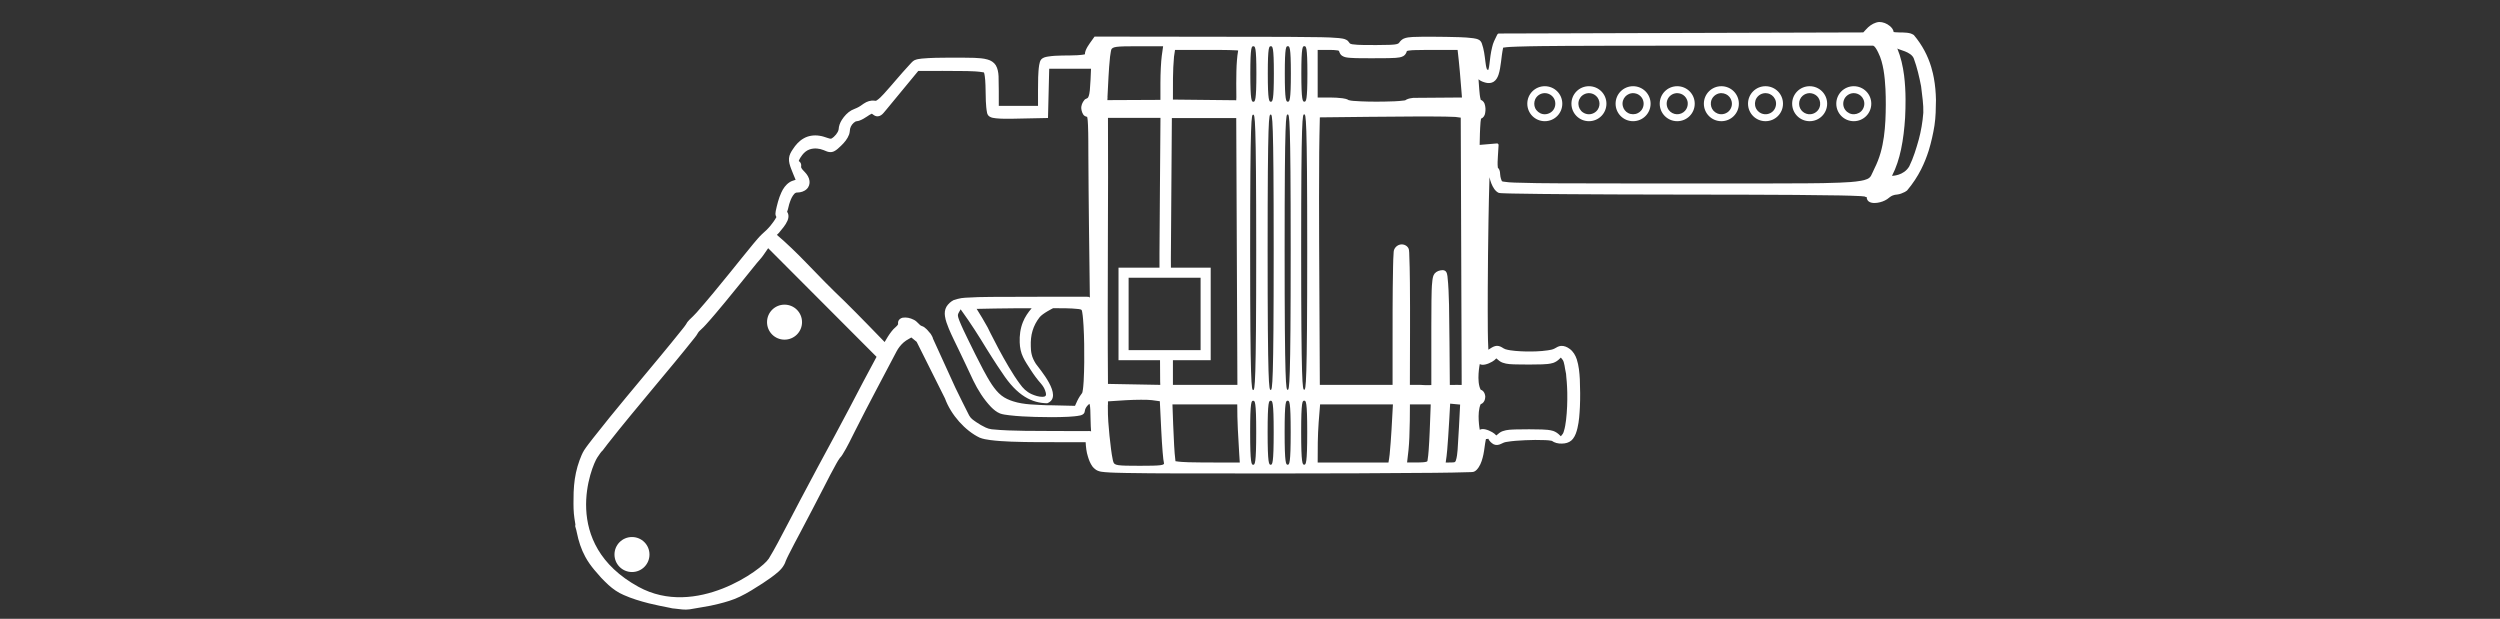 ﻿<?xml version="1.0" encoding="UTF-8" standalone="no"?>
<!DOCTYPE svg PUBLIC "-//W3C//DTD SVG 20010904//EN" "http://www.w3.org/TR/2001/REC-SVG-20010904/DTD/svg10.dtd">
<svg version="1.1" id="Frosty Editor v1.0.6.3" xmlns="http://www.w3.org/2000/svg" d1p1:xlink="http://www.w3.org/1999/xlink" viewBox="0 0 101 25" xmlns:d1p1="xmlns">
  <rect x="0" y="0" width="101" height="25" fill="#333333" stroke="none"/>
  <path stroke="none" fill="#ffffffff" d="M 75.917,0.888 C 75.748,0.904 75.595,0.992 75.471,1.104 75.402,1.169 75.342,1.242 75.276,1.310 70.367,1.325 65.457,1.339 60.548,1.354 60.507,1.358 60.485,1.398 60.472,1.432 60.397,1.584 60.317,1.736 60.283,1.903 60.225,2.134 60.197,2.372 60.171,2.607 60.161,2.679 60.152,2.752 60.130,2.822 60.108,2.820 60.076,2.818 60.069,2.791 60.032,2.692 60.024,2.584 60.009,2.481 59.978,2.236 59.951,1.987 59.865,1.753 59.843,1.693 59.804,1.636 59.745,1.607 59.676,1.569 59.597,1.556 59.520,1.544 59.336,1.518 59.151,1.510 58.966,1.502 58.606,1.489 58.245,1.488 57.885,1.484 57.614,1.483 57.343,1.482 57.073,1.494 56.950,1.502 56.824,1.511 56.710,1.560 56.634,1.596 56.572,1.657 56.525,1.727 56.499,1.760 56.458,1.776 56.418,1.784 56.323,1.806 56.223,1.806 56.126,1.812 55.774,1.824 55.423,1.820 55.071,1.817 54.924,1.814 54.778,1.811 54.632,1.789 54.587,1.782 54.536,1.769 54.512,1.726 54.482,1.680 54.446,1.636 54.395,1.611 54.302,1.559 54.193,1.550 54.089,1.538 53.848,1.514 53.606,1.509 53.364,1.503 52.903,1.495 52.442,1.492 51.980,1.489 50.876,1.485 49.771,1.485 48.667,1.484 47.185,1.482 45.702,1.480 44.220,1.478 44.099,1.660 43.950,1.826 43.865,2.029 43.844,2.081 43.829,2.137 43.833,2.193 43.733,2.218 43.627,2.223 43.523,2.231 43.125,2.254 42.721,2.222 42.325,2.287 42.235,2.303 42.139,2.325 42.073,2.392 42.014,2.455 41.999,2.545 41.983,2.627 41.956,2.790 41.949,2.957 41.942,3.122 41.931,3.471 41.938,3.819 41.936,4.168 41.936,4.278 41.936,4.278 41.936,4.278 40.351,4.278 40.351,4.278 40.351,4.278 40.349,3.878 40.356,3.477 40.342,3.077 40.333,2.925 40.309,2.768 40.229,2.635 40.154,2.517 40.028,2.439 39.895,2.404 39.722,2.353 39.540,2.347 39.362,2.337 39.031,2.325 38.701,2.331 38.370,2.329 37.993,2.331 37.614,2.332 37.238,2.367 37.137,2.379 37.035,2.391 36.942,2.434 36.858,2.478 36.803,2.558 36.737,2.624 36.384,3.002 36.060,3.405 35.712,3.787 35.619,3.886 35.526,3.989 35.411,4.062 35.386,4.076 35.356,4.076 35.329,4.068 35.178,4.046 35.024,4.099 34.900,4.183 34.810,4.246 34.721,4.313 34.620,4.358 34.548,4.394 34.471,4.417 34.400,4.455 34.238,4.546 34.111,4.688 34.011,4.842 33.938,4.957 33.887,5.089 33.881,5.226 33.869,5.304 33.822,5.373 33.775,5.435 33.723,5.500 33.660,5.559 33.587,5.600 33.537,5.612 33.488,5.588 33.440,5.575 33.331,5.539 33.222,5.499 33.106,5.484 32.887,5.449 32.653,5.481 32.461,5.595 32.283,5.697 32.143,5.855 32.033,6.026 31.957,6.137 31.886,6.259 31.876,6.395 31.863,6.540 31.911,6.681 31.960,6.815 32.016,6.967 32.083,7.114 32.143,7.264 32.061,7.293 31.970,7.312 31.897,7.364 31.746,7.462 31.639,7.615 31.566,7.778 31.456,8.015 31.395,8.270 31.340,8.525 31.327,8.594 31.318,8.669 31.349,8.735 31.354,8.747 31.365,8.757 31.368,8.767 31.304,8.892 31.217,9.003 31.131,9.113 31.026,9.240 30.909,9.355 30.783,9.461 30.658,9.580 30.549,9.715 30.437,9.847 30.110,10.238 29.797,10.641 29.474,11.035 29.040,11.570 28.604,12.104 28.148,12.621 28.054,12.727 27.951,12.825 27.848,12.923 27.791,12.979 27.743,13.043 27.708,13.114 27.663,13.185 27.606,13.248 27.555,13.315 27.261,13.687 26.958,14.050 26.657,14.416 25.756,15.506 24.837,16.583 23.965,17.697 23.840,17.859 23.711,18.018 23.599,18.189 23.520,18.317 23.466,18.457 23.413,18.597 23.293,18.924 23.222,19.267 23.192,19.613 23.175,19.793 23.171,19.974 23.171,20.155 23.166,20.418 23.168,20.681 23.207,20.941 23.218,21.023 23.233,21.105 23.246,21.187 23.237,21.227 23.235,21.270 23.252,21.309 23.273,21.378 23.293,21.447 23.305,21.519 23.373,21.857 23.479,22.189 23.645,22.493 23.747,22.683 23.874,22.859 24.012,23.025 24.102,23.133 24.193,23.239 24.288,23.342 24.383,23.442 24.482,23.539 24.583,23.633 24.765,23.798 24.969,23.941 25.196,24.037 25.523,24.184 25.868,24.286 26.215,24.375 26.495,24.445 26.778,24.499 27.060,24.555 27.127,24.573 27.196,24.587 27.265,24.588 27.463,24.609 27.662,24.648 27.861,24.617 28.036,24.588 28.211,24.554 28.387,24.527 28.602,24.494 28.816,24.451 29.026,24.397 29.320,24.324 29.612,24.240 29.885,24.108 30.209,23.954 30.510,23.759 30.811,23.566 31.031,23.420 31.250,23.272 31.448,23.097 31.537,23.017 31.618,22.926 31.676,22.820 31.705,22.773 31.726,22.721 31.742,22.668 31.776,22.581 31.820,22.499 31.860,22.415 32.017,22.099 32.186,21.789 32.350,21.477 32.668,20.873 32.986,20.268 33.297,19.661 33.459,19.348 33.616,19.032 33.790,18.726 33.834,18.650 33.877,18.572 33.931,18.501 33.969,18.460 34.008,18.419 34.035,18.368 34.233,18.054 34.388,17.716 34.557,17.385 35.096,16.314 35.665,15.259 36.221,14.197 36.292,14.061 36.389,13.939 36.504,13.836 36.569,13.778 36.643,13.732 36.719,13.691 36.752,13.672 36.785,13.653 36.818,13.634 36.890,13.693 36.962,13.751 37.033,13.810 37.415,14.572 37.798,15.333 38.177,16.097 38.420,16.763 38.994,17.402 39.578,17.681 39.716,17.737 39.864,17.759 40.011,17.779 40.287,17.815 40.566,17.830 40.844,17.842 41.561,17.870 42.278,17.862 42.995,17.864 43.284,17.864 43.572,17.864 43.860,17.864 43.871,18.060 43.891,18.259 43.952,18.447 43.993,18.586 44.047,18.723 44.132,18.842 44.132,18.842 44.231,18.980 44.373,19.026 44.459,19.061 44.553,19.064 44.644,19.075 44.923,19.099 45.203,19.101 45.482,19.108 46.151,19.122 46.819,19.122 47.488,19.125 48.881,19.129 50.275,19.128 51.668,19.128 53.760,19.127 55.852,19.122 57.944,19.102 58.430,19.095 58.916,19.092 59.402,19.074 59.453,19.071 59.507,19.073 59.556,19.053 59.636,19.018 59.692,18.946 59.740,18.876 59.842,18.721 59.891,18.539 59.930,18.360 59.971,18.165 59.984,17.965 60.025,17.770 60.028,17.759 60.030,17.747 60.034,17.736 60.065,17.738 60.097,17.734 60.126,17.724 60.172,17.821 60.252,17.899 60.344,17.950 60.436,17.996 60.547,17.980 60.636,17.935 60.709,17.901 60.782,17.862 60.863,17.854 61.110,17.811 61.362,17.798 61.612,17.785 61.885,17.773 62.158,17.769 62.430,17.781 62.517,17.786 62.606,17.790 62.691,17.809 62.722,17.819 62.744,17.845 62.774,17.858 62.909,17.924 63.065,17.932 63.213,17.912 63.342,17.894 63.470,17.833 63.548,17.727 63.646,17.601 63.693,17.446 63.730,17.293 63.796,17.015 63.813,16.729 63.828,16.445 63.845,16.070 63.840,15.694 63.825,15.319 63.810,15.049 63.784,14.776 63.702,14.517 63.648,14.354 63.556,14.196 63.414,14.094 63.315,14.020 63.193,13.966 63.066,13.974 62.972,13.982 62.887,14.030 62.808,14.079 62.725,14.126 62.628,14.137 62.536,14.153 62.382,14.177 62.226,14.188 62.071,14.195 61.789,14.207 61.506,14.201 61.224,14.177 61.086,14.164 60.949,14.148 60.815,14.107 60.764,14.089 60.720,14.059 60.675,14.031 60.594,13.983 60.497,13.956 60.405,13.982 60.303,14.008 60.219,14.074 60.130,14.128 60.115,13.879 60.112,13.629 60.108,13.379 60.103,12.805 60.104,12.232 60.106,11.658 60.110,10.744 60.120,9.830 60.135,8.915 60.145,8.330 60.157,7.745 60.175,7.160 60.214,7.328 60.270,7.495 60.370,7.637 60.417,7.700 60.474,7.759 60.547,7.791 60.586,7.802 60.626,7.800 60.666,7.805 60.818,7.814 60.971,7.814 61.123,7.819 61.880,7.835 62.638,7.839 63.395,7.845 65.839,7.863 68.282,7.859 70.725,7.866 71.935,7.870 73.144,7.875 74.354,7.896 74.628,7.902 74.903,7.909 75.177,7.923 75.228,7.927 75.280,7.930 75.331,7.938 75.356,7.955 75.386,7.963 75.416,7.965 75.409,8.054 75.469,8.139 75.550,8.170 75.646,8.211 75.753,8.204 75.853,8.191 75.991,8.170 76.126,8.123 76.242,8.046 76.315,7.993 76.382,7.928 76.468,7.896 76.525,7.873 76.586,7.863 76.647,7.859 76.756,7.847 76.859,7.804 76.957,7.755 76.988,7.739 77.016,7.716 77.045,7.697 77.281,7.418 77.466,7.131 77.613,6.842 77.740,6.590 77.840,6.336 77.921,6.080 78.021,5.755 78.105,5.377 78.153,5.067 78.205,4.723 78.209,4.379 78.213,4.034 78.207,3.740 78.182,3.446 78.128,3.152 78.115,3.089 78.103,3.026 78.089,2.963 78.068,2.875 78.045,2.788 78.019,2.700 77.886,2.264 77.668,1.830 77.319,1.415 77.277,1.392 77.238,1.365 77.191,1.352 76.990,1.295 76.779,1.321 76.574,1.303 76.551,1.301 76.528,1.298 76.504,1.294 76.491,1.192 76.421,1.109 76.344,1.047 76.225,0.948 76.072,0.888 75.917,0.888 Z M 75.666,1.845 C 75.666,1.845 75.741,1.827 75.881,2.126 75.993,2.345 76.052,2.587 76.095,2.828 76.139,3.083 76.159,3.342 76.173,3.599 76.193,4.022 76.189,4.446 76.170,4.868 76.147,5.308 76.096,5.750 75.975,6.175 75.913,6.390 75.832,6.599 75.732,6.798 75.683,6.899 75.640,7.004 75.588,7.103 75.552,7.164 75.495,7.211 75.428,7.236 75.351,7.270 75.270,7.288 75.186,7.303 74.899,7.354 74.606,7.366 74.315,7.379 73.872,7.398 73.429,7.403 72.985,7.406 71.628,7.417 70.271,7.412 68.914,7.413 66.950,7.412 64.985,7.413 63.021,7.406 62.409,7.403 61.797,7.399 61.186,7.377 61.034,7.371 60.881,7.363 60.731,7.337 60.708,7.332 60.676,7.329 60.669,7.302 60.647,7.249 60.627,7.195 60.618,7.139 60.606,7.077 60.606,7.013 60.598,6.951 60.588,6.886 60.563,6.820 60.513,6.776 60.494,6.622 60.507,6.466 60.515,6.312 60.524,6.159 60.537,6.006 60.543,5.854 60.540,5.816 60.499,5.784 60.462,5.796 60.234,5.816 60.006,5.835 59.778,5.854 59.784,5.546 59.789,5.238 59.814,4.930 59.818,4.885 59.823,4.841 59.833,4.796 59.927,4.760 59.988,4.665 60.000,4.568 60.024,4.441 60.018,4.308 59.975,4.186 59.947,4.118 59.894,4.056 59.822,4.034 59.783,3.896 59.774,3.751 59.761,3.608 59.749,3.473 59.741,3.338 59.732,3.203 59.816,3.279 59.926,3.315 60.034,3.343 60.138,3.367 60.254,3.361 60.346,3.301 60.445,3.237 60.503,3.128 60.540,3.019 60.595,2.854 60.616,2.681 60.640,2.510 60.665,2.314 60.685,2.118 60.727,1.925 60.919,1.893 61.114,1.892 61.309,1.883 61.964,1.861 62.619,1.860 63.274,1.854 64.667,1.846 66.060,1.847 67.453,1.846 70.190,1.845 72.928,1.845 75.666,1.845 Z M 52.696,1.866 C 52.764,1.866 52.819,1.866 52.819,2.968 52.819,4.077 52.764,4.108 52.696,4.108 52.629,4.108 52.574,4.075 52.574,2.968 52.574,1.868 52.629,1.866 52.696,1.866 Z M 52.028,1.867 C 52.096,1.867 52.151,1.867 52.151,2.969 52.151,4.078 52.096,4.109 52.028,4.109 51.961,4.109 51.906,4.076 51.906,2.969 51.906,1.869 51.961,1.867 52.028,1.867 Z M 51.341,1.868 C 51.409,1.868 51.464,1.867 51.464,2.970 51.464,4.078 51.409,4.110 51.341,4.110 51.274,4.110 51.219,4.076 51.219,2.970 51.219,1.869 51.274,1.868 51.341,1.868 Z M 45.968,1.868 C 46.990,1.868 46.990,1.868 46.990,1.868 46.935,2.260 46.935,2.260 46.935,2.260 46.905,2.476 46.881,2.965 46.881,3.346 46.881,4.035 46.881,4.035 46.881,4.035 44.738,4.045 44.738,4.045 44.738,4.045 44.745,3.923 44.745,3.923 44.745,3.923 44.744,3.923 44.743,3.923 44.742,3.923 44.772,3.379 44.788,2.834 44.846,2.292 44.854,2.218 44.865,2.144 44.880,2.071 44.881,2.069 44.882,2.068 44.884,2.067 44.886,2.058 44.889,2.020 44.891,2.015 44.942,1.885 45.076,1.868 45.968,1.868 Z M 50.635,1.869 C 50.703,1.869 50.758,1.868 50.758,2.971 50.758,4.079 50.703,4.111 50.635,4.111 50.568,4.111 50.513,4.077 50.513,2.971 50.513,1.870 50.568,1.869 50.635,1.869 Z M 76.651,1.957 C 76.694,2.012 77.207,2.081 77.317,2.362 77.451,2.722 77.542,3.123 77.612,3.485 77.656,3.859 77.714,4.231 77.702,4.555 77.674,4.932 77.606,5.313 77.521,5.626 77.417,5.999 77.305,6.371 77.134,6.721 76.909,7.106 76.437,7.104 76.437,7.104 76.609,6.770 76.723,6.408 76.801,6.042 76.891,5.619 76.938,5.189 76.966,4.758 76.981,4.510 76.983,4.260 76.984,4.011 76.982,3.689 76.965,3.367 76.925,3.047 76.877,2.675 76.794,2.305 76.651,1.957 Z M 53.491,2.016 C 53.670,2.020 53.851,2.009 54.027,2.035 54.052,2.038 54.091,2.041 54.100,2.072 54.123,2.142 54.157,2.216 54.223,2.255 54.315,2.317 54.428,2.327 54.535,2.336 54.806,2.357 55.079,2.350 55.350,2.353 55.695,2.353 56.039,2.356 56.383,2.338 56.489,2.329 56.599,2.319 56.694,2.267 56.766,2.225 56.815,2.151 56.834,2.071 56.849,2.051 56.877,2.053 56.898,2.046 56.990,2.028 57.084,2.028 57.177,2.024 57.496,2.013 57.815,2.018 58.133,2.016 58.384,2.016 58.635,2.016 58.887,2.016 58.956,2.595 59.004,3.177 59.049,3.759 59.063,3.939 59.063,3.939 59.063,3.939 57.092,3.954 57.092,3.954 57.092,3.954 57.001,3.964 56.909,3.980 56.826,4.019 56.799,4.036 56.772,4.058 56.739,4.058 56.473,4.095 56.203,4.098 55.935,4.104 55.515,4.111 55.095,4.108 54.677,4.076 54.612,4.069 54.547,4.064 54.485,4.045 54.412,3.994 54.320,3.984 54.234,3.969 54.074,3.948 53.912,3.942 53.751,3.940 53.579,3.937 53.406,3.940 53.234,3.939 53.234,2.016 53.234,2.016 53.234,2.016 53.319,2.016 53.405,2.016 53.491,2.016 Z M 47.471,2.016 C 48.665,2.016 48.665,2.016 48.665,2.016 49.014,2.018 49.617,2.013 49.966,2.034 49.985,2.035 50.003,2.037 50.022,2.040 49.995,2.174 49.985,2.311 49.972,2.447 49.930,2.931 49.949,3.929 49.949,3.929 49.944,4.050 49.944,4.050 49.944,4.050 47.386,4.023 47.386,4.023 47.386,4.023 47.388,3.445 47.376,2.865 47.430,2.289 47.441,2.197 47.456,2.107 47.471,2.016 Z M 51.428,2.260 C 51.398,2.476 51.372,2.972 51.372,3.362 51.372,2.972 51.398,2.476 51.428,2.260 Z M 42.388,2.778 C 42.951,2.778 43.514,2.778 44.077,2.778 44.065,3.069 44.056,3.359 44.029,3.649 44.018,3.742 44.006,3.838 43.967,3.922 43.931,3.996 43.859,3.975 43.810,4.039 43.728,4.137 43.672,4.265 43.685,4.395 43.693,4.481 43.739,4.631 43.813,4.678 43.846,4.700 43.883,4.715 43.922,4.722 43.947,4.833 43.948,4.948 43.955,5.060 43.972,5.472 43.967,5.884 43.970,6.296 43.974,7.230 43.984,8.164 43.994,9.098 44.004,10.073 44.017,11.048 44.030,12.023 43.997,11.988 43.945,11.985 43.900,11.989 42.617,11.990 41.335,11.987 40.052,11.995 39.700,11.998 39.347,12.004 38.996,12.028 38.791,12.033 38.533,12.121 38.533,12.121 38.413,12.182 38.308,12.275 38.237,12.391 38.170,12.507 38.156,12.646 38.177,12.777 38.202,12.952 38.268,13.116 38.333,13.279 38.454,13.570 38.599,13.850 38.734,14.134 38.933,14.545 39.125,14.958 39.319,15.371 39.507,15.757 39.738,16.128 40.036,16.440 40.142,16.547 40.261,16.648 40.402,16.705 40.521,16.748 40.648,16.759 40.772,16.776 41.123,16.818 41.475,16.833 41.828,16.844 42.270,16.857 42.713,16.859 43.155,16.838 43.317,16.828 43.481,16.818 43.641,16.784 43.705,16.768 43.775,16.740 43.807,16.677 43.827,16.638 43.826,16.593 43.837,16.552 43.863,16.467 43.919,16.396 43.984,16.337 43.994,16.328 44.004,16.320 44.015,16.314 44.041,16.397 44.044,16.485 44.049,16.571 44.058,16.787 44.056,17.004 44.067,17.220 44.070,17.289 44.074,17.358 44.080,17.427 44.027,17.404 43.969,17.418 43.914,17.415 43.081,17.413 42.249,17.416 41.416,17.406 40.965,17.398 40.513,17.389 40.064,17.343 39.982,17.332 39.898,17.310 39.822,17.273 39.690,17.213 39.562,17.136 39.442,17.055 39.304,16.958 39.228,16.914 39.153,16.783 38.968,16.413 38.779,16.045 38.601,15.672 38.297,15.009 37.995,14.345 37.693,13.682 37.682,13.610 37.633,13.551 37.601,13.489 37.539,13.426 37.491,13.351 37.425,13.291 37.372,13.238 37.310,13.190 37.236,13.170 37.182,13.152 37.146,13.107 37.106,13.069 37.048,13.011 36.990,12.950 36.913,12.917 36.777,12.846 36.619,12.810 36.466,12.835 36.382,12.852 36.301,12.915 36.284,13.002 36.277,13.033 36.283,13.066 36.283,13.097 36.262,13.146 36.220,13.181 36.182,13.217 36.123,13.270 36.063,13.324 36.018,13.389 35.912,13.523 35.825,13.670 35.739,13.818 35.646,13.721 34.634,12.674 34.120,12.171 33.584,11.661 33.066,11.133 32.555,10.599 32.191,10.222 31.785,9.828 31.386,9.489 31.469,9.407 31.469,9.407 31.469,9.407 31.594,9.252 31.733,9.103 31.813,8.919 31.855,8.823 31.874,8.708 31.830,8.609 31.822,8.591 31.812,8.573 31.799,8.557 31.851,8.427 31.863,8.285 31.915,8.155 31.955,8.037 32.008,7.920 32.093,7.828 32.125,7.795 32.169,7.775 32.215,7.778 32.351,7.776 32.492,7.734 32.591,7.638 32.680,7.556 32.720,7.428 32.704,7.309 32.688,7.173 32.611,7.053 32.518,6.956 32.463,6.894 32.395,6.840 32.365,6.760 32.359,6.739 32.371,6.717 32.369,6.695 32.373,6.631 32.347,6.564 32.295,6.525 32.287,6.517 32.273,6.513 32.269,6.505 32.301,6.415 32.355,6.334 32.412,6.260 32.487,6.164 32.582,6.081 32.698,6.040 32.796,6.004 32.904,5.992 33.009,6.001 33.098,6.008 33.190,6.031 33.275,6.065 33.346,6.090 33.412,6.130 33.488,6.140 33.559,6.153 33.634,6.144 33.699,6.111 33.808,6.059 33.890,5.969 33.978,5.889 34.113,5.760 34.238,5.612 34.303,5.435 34.331,5.359 34.332,5.277 34.344,5.199 34.374,5.079 34.454,4.973 34.560,4.911 34.612,4.890 34.670,4.895 34.722,4.872 34.833,4.833 34.933,4.770 35.030,4.706 35.090,4.666 35.149,4.623 35.215,4.595 35.239,4.595 35.252,4.619 35.272,4.629 35.328,4.673 35.398,4.708 35.471,4.699 35.562,4.691 35.637,4.631 35.694,4.564 35.774,4.476 35.845,4.381 35.922,4.291 36.312,3.815 36.705,3.341 37.098,2.866 37.754,2.866 38.409,2.860 39.064,2.871 39.287,2.877 39.509,2.883 39.729,2.922 39.742,2.924 39.757,2.928 39.758,2.944 39.785,3.038 39.792,3.138 39.802,3.236 39.824,3.519 39.815,3.804 39.828,4.087 39.836,4.247 39.847,4.408 39.879,4.565 39.893,4.624 39.927,4.679 39.980,4.710 40.055,4.759 40.147,4.769 40.234,4.779 40.466,4.804 40.701,4.798 40.934,4.796 41.402,4.789 41.871,4.777 42.339,4.767 42.355,4.104 42.372,3.441 42.388,2.778 Z M 62.410,3.483 C 62.018,3.483 61.703,3.798 61.703,4.189 61.703,4.581 62.018,4.896 62.410,4.896 62.802,4.896 63.117,4.581 63.117,4.189 63.117,3.798 62.802,3.483 62.410,3.483 Z M 64.193,3.483 C 63.802,3.483 63.486,3.798 63.486,4.189 63.486,4.581 63.802,4.896 64.193,4.896 64.585,4.896 64.900,4.581 64.900,4.189 64.900,3.798 64.585,3.483 64.193,3.483 Z M 65.977,3.483 C 65.585,3.483 65.270,3.798 65.270,4.189 65.270,4.581 65.585,4.896 65.977,4.896 66.368,4.896 66.684,4.581 66.684,4.189 66.684,3.798 66.368,3.483 65.977,3.483 Z M 67.760,3.483 C 67.368,3.483 67.053,3.798 67.053,4.189 67.053,4.581 67.368,4.896 67.760,4.896 68.152,4.896 68.467,4.581 68.467,4.189 68.467,3.798 68.152,3.483 67.760,3.483 Z M 69.543,3.483 C 69.152,3.483 68.836,3.798 68.836,4.189 68.836,4.581 69.152,4.896 69.543,4.896 69.935,4.896 70.250,4.581 70.250,4.189 70.250,3.798 69.935,3.483 69.543,3.483 Z M 71.326,3.483 C 70.935,3.483 70.620,3.798 70.620,4.189 70.620,4.581 70.935,4.896 71.326,4.896 71.718,4.896 72.033,4.581 72.033,4.189 72.033,3.798 71.718,3.483 71.326,3.483 Z M 73.110,3.483 C 72.718,3.483 72.403,3.798 72.403,4.189 72.403,4.581 72.718,4.896 73.110,4.896 73.501,4.896 73.817,4.581 73.817,4.189 73.817,3.798 73.501,3.483 73.110,3.483 Z M 74.893,3.483 C 74.501,3.483 74.186,3.798 74.186,4.189 74.186,4.581 74.501,4.896 74.893,4.896 75.285,4.896 75.600,4.581 75.600,4.189 75.600,3.798 75.285,3.483 74.893,3.483 Z M 73.108,3.763 C 73.130,3.763 73.150,3.765 73.172,3.768 73.288,3.785 73.400,3.852 73.465,3.952 73.538,4.061 73.556,4.209 73.511,4.334 73.459,4.491 73.302,4.606 73.137,4.615 73.028,4.623 72.916,4.585 72.833,4.514 72.740,4.437 72.685,4.318 72.684,4.198 72.681,4.075 72.732,3.951 72.826,3.871 72.898,3.807 72.999,3.765 73.099,3.763 73.102,3.763 73.105,3.763 73.108,3.763 Z M 74.888,3.763 C 74.936,3.763 74.983,3.770 75.028,3.785 75.140,3.821 75.234,3.906 75.281,4.014 75.341,4.143 75.328,4.301 75.252,4.420 75.181,4.538 75.046,4.609 74.909,4.615 74.773,4.623 74.638,4.557 74.555,4.449 74.468,4.340 74.445,4.186 74.489,4.055 74.540,3.888 74.705,3.768 74.878,3.763 74.881,3.763 74.885,3.763 74.888,3.763 Z M 62.412,3.763 C 62.451,3.763 62.487,3.768 62.525,3.779 62.670,3.819 62.792,3.940 62.824,4.089 62.848,4.191 62.834,4.305 62.783,4.398 62.697,4.557 62.501,4.645 62.325,4.608 62.194,4.582 62.078,4.489 62.022,4.369 61.972,4.258 61.972,4.128 62.020,4.016 62.082,3.869 62.236,3.767 62.396,3.763 62.401,3.763 62.407,3.763 62.412,3.763 Z M 69.538,3.763 C 69.604,3.763 69.670,3.778 69.730,3.806 69.843,3.860 69.926,3.964 69.956,4.085 69.970,4.134 69.973,4.190 69.967,4.238 69.959,4.312 69.929,4.383 69.886,4.444 69.777,4.596 69.560,4.657 69.387,4.586 69.326,4.562 69.268,4.522 69.223,4.472 69.140,4.381 69.106,4.252 69.121,4.131 69.142,3.937 69.317,3.777 69.509,3.764 69.519,3.763 69.528,3.763 69.538,3.763 Z M 64.184,3.763 C 64.262,3.762 64.341,3.782 64.408,3.821 64.513,3.881 64.589,3.987 64.611,4.106 64.633,4.210 64.613,4.323 64.556,4.415 64.480,4.540 64.335,4.618 64.189,4.616 64.107,4.616 64.024,4.590 63.954,4.543 63.842,4.471 63.773,4.339 63.768,4.208 63.760,4.073 63.822,3.936 63.930,3.854 63.997,3.802 64.082,3.768 64.169,3.764 64.174,3.763 64.179,3.763 64.184,3.763 Z M 65.968,3.763 C 66.017,3.763 66.063,3.769 66.111,3.785 66.247,3.829 66.358,3.946 66.390,4.086 66.424,4.219 66.389,4.368 66.298,4.471 66.263,4.511 66.217,4.547 66.171,4.569 66.050,4.632 65.899,4.630 65.779,4.568 65.669,4.512 65.589,4.406 65.562,4.287 65.545,4.218 65.546,4.139 65.567,4.069 65.602,3.947 65.696,3.843 65.814,3.795 65.862,3.776 65.907,3.765 65.958,3.763 65.961,3.763 65.965,3.763 65.968,3.763 Z M 67.754,3.763 C 67.809,3.763 67.863,3.773 67.914,3.792 68.025,3.833 68.114,3.924 68.156,4.032 68.172,4.070 68.182,4.113 68.185,4.154 68.194,4.271 68.155,4.389 68.077,4.475 67.993,4.570 67.864,4.622 67.739,4.615 67.616,4.610 67.496,4.548 67.421,4.449 67.321,4.321 67.306,4.134 67.382,3.991 67.449,3.861 67.586,3.773 67.731,3.764 67.739,3.763 67.747,3.763 67.754,3.763 Z M 71.326,3.763 C 71.353,3.764 71.380,3.766 71.405,3.771 71.536,3.793 71.652,3.882 71.710,4.002 71.779,4.137 71.763,4.308 71.677,4.433 71.596,4.554 71.448,4.624 71.302,4.615 71.196,4.610 71.095,4.563 71.021,4.487 70.963,4.429 70.921,4.348 70.907,4.267 70.895,4.203 70.899,4.132 70.918,4.067 70.940,3.984 70.994,3.909 71.060,3.856 71.129,3.802 71.212,3.769 71.299,3.764 71.308,3.763 71.317,3.763 71.326,3.763 Z M 52.690,4.621 C 52.757,4.621 52.812,4.619 52.812,10.090 52.812,15.589 52.757,15.746 52.690,15.746 52.622,15.746 52.567,15.580 52.567,10.090 52.567,4.628 52.622,4.621 52.690,4.621 Z M 52.022,4.625 C 52.090,4.625 52.144,4.623 52.144,10.094 52.144,15.593 52.090,15.750 52.022,15.750 51.954,15.750 51.899,15.584 51.899,10.094 51.899,4.633 51.954,4.625 52.022,4.625 Z M 51.335,4.629 C 51.403,4.629 51.457,4.627 51.457,10.098 51.457,15.597 51.403,15.754 51.335,15.754 51.267,15.754 51.212,15.588 51.212,10.098 51.212,4.637 51.267,4.629 51.335,4.629 Z M 50.629,4.633 C 50.696,4.633 50.751,4.631 50.751,10.102 50.751,15.601 50.696,15.758 50.629,15.758 50.561,15.758 50.506,15.592 50.506,10.102 50.506,4.641 50.561,4.633 50.629,4.633 Z M 57.289,4.705 C 57.792,4.707 58.295,4.702 58.798,4.724 58.871,4.730 58.942,4.742 59.014,4.753 59.027,8.352 59.040,11.952 59.052,15.551 58.960,15.551 58.762,15.547 58.573,15.552 58.564,14.555 58.557,13.116 58.541,12.317 58.530,11.930 58.521,11.543 58.477,11.158 58.467,11.092 58.457,11.022 58.414,10.969 58.381,10.933 58.333,10.914 58.285,10.914 58.282,10.914 58.278,10.914 58.275,10.914 58.159,10.918 58.037,10.959 57.959,11.050 57.895,11.130 57.881,11.236 57.868,11.335 57.834,11.604 57.838,11.876 57.831,12.147 57.822,12.837 57.828,13.526 57.826,14.216 57.826,14.417 57.826,15.086 57.826,15.557 57.716,15.559 57.602,15.563 57.547,15.558 57.352,15.542 57.155,15.552 56.959,15.549 56.960,14.839 56.963,14.130 56.965,13.420 56.966,12.752 56.967,12.083 56.960,11.415 56.956,11.013 56.949,10.610 56.932,10.207 56.928,10.145 56.927,10.078 56.897,10.022 56.830,9.902 56.674,9.847 56.544,9.886 56.414,9.923 56.308,10.045 56.304,10.183 56.288,10.382 56.285,10.581 56.280,10.780 56.256,11.922 56.261,13.064 56.260,14.206 56.260,14.654 56.260,15.101 56.260,15.549 53.321,15.549 53.321,15.549 53.321,15.549 53.311,13.636 53.299,11.722 53.293,9.808 53.290,8.591 53.286,7.374 53.296,6.157 53.299,5.705 53.311,5.253 53.320,4.802 53.320,4.782 53.321,4.762 53.321,4.742 54.644,4.728 55.966,4.710 57.289,4.705 Z M 46.883,4.761 C 46.861,7.621 46.861,7.621 46.861,7.621 46.843,10.228 46.843,10.228 46.843,10.228 46.843,10.813 46.843,10.813 46.843,10.813 45.188,10.813 45.188,10.813 45.188,10.813 45.188,14.553 45.188,14.553 45.188,14.553 46.865,14.553 46.865,14.553 46.865,14.553 46.865,15.523 46.875,15.549 46.875,15.549 44.762,15.510 44.762,15.510 44.762,15.510 44.733,11.779 44.781,7.732 44.762,4.763 Z M 49.944,4.770 C 49.959,8.363 49.975,11.956 49.991,15.549 47.386,15.549 47.386,15.549 47.386,15.549 47.386,14.553 47.386,14.553 47.386,14.553 48.912,14.553 48.912,14.553 48.912,14.553 48.912,10.813 48.912,10.813 48.912,10.813 47.305,10.813 47.305,10.813 47.305,10.813 47.303,10.740 47.301,10.538 47.303,10.467 47.316,8.568 47.329,6.669 47.343,4.770 48.126,4.770 49.161,4.770 49.944,4.770 Z M 31.034,10.027 C 32.414,11.407 34.022,13.024 35.413,14.416 35.230,14.755 35.047,15.094 34.868,15.435 34.498,16.146 34.126,16.856 33.745,17.561 33.267,18.450 32.783,19.337 32.314,20.232 32.018,20.796 31.726,21.362 31.425,21.925 31.306,22.145 31.185,22.366 31.053,22.579 31.052,22.581 31.049,22.582 31.047,22.583 30.793,22.991 28.116,24.983 25.795,23.708 22.612,21.961 23.899,18.827 24.133,18.480 24.228,18.341 24.284,18.252 24.349,18.197 24.416,18.110 24.481,18.023 24.547,17.937 25.160,17.155 25.798,16.394 26.433,15.630 26.979,14.976 27.526,14.323 28.056,13.655 28.107,13.590 28.160,13.526 28.197,13.451 28.229,13.393 28.282,13.352 28.329,13.306 28.394,13.246 28.458,13.184 28.516,13.117 28.781,12.826 29.031,12.522 29.283,12.220 29.719,11.693 30.146,11.158 30.577,10.627 30.666,10.519 30.766,10.419 30.844,10.303 30.906,10.210 30.971,10.119 31.034,10.027 Z M 45.596,11.221 C 48.504,11.221 48.504,11.221 48.504,11.221 48.504,14.145 48.504,14.145 48.504,14.145 45.596,14.145 45.596,14.145 45.596,14.145 Z M 31.695,12.308 C 31.303,12.308 30.988,12.623 30.988,13.015 30.988,13.406 31.303,13.722 31.695,13.722 32.086,13.722 32.402,13.406 32.402,13.015 32.402,12.623 32.086,12.308 31.695,12.308 Z M 42.584,12.451 C 42.914,12.455 43.245,12.447 43.573,12.485 43.616,12.492 43.662,12.496 43.698,12.523 43.716,12.553 43.713,12.588 43.723,12.622 43.754,12.801 43.762,12.984 43.775,13.166 43.803,13.654 43.806,14.143 43.803,14.632 43.801,14.888 43.793,15.144 43.780,15.400 43.769,15.541 43.763,15.684 43.734,15.824 43.729,15.847 43.727,15.872 43.710,15.889 43.681,15.927 43.652,15.964 43.628,16.004 43.548,16.127 43.488,16.262 43.430,16.396 42.466,16.373 42.466,16.373 42.466,16.373 42.423,16.373 42.377,16.374 42.331,16.374 41.868,16.348 41.377,16.357 40.932,16.214 40.763,16.160 40.599,16.088 40.459,15.978 40.305,15.858 40.186,15.704 40.076,15.544 39.945,15.348 39.831,15.140 39.719,14.932 39.503,14.528 39.304,14.114 39.101,13.703 38.981,13.456 38.860,13.209 38.758,12.955 38.731,12.882 38.701,12.807 38.699,12.728 38.706,12.659 38.753,12.605 38.782,12.545 38.791,12.529 38.800,12.513 38.809,12.497 38.824,12.519 38.840,12.540 38.856,12.561 39.215,13.057 39.543,13.573 39.860,14.096 39.860,14.096 40.268,14.752 40.483,15.055 41.101,16.009 41.704,16.282 42.306,16.292 42.997,16.028 41.963,14.872 41.849,14.698 41.773,14.577 41.706,14.447 41.677,14.307 41.652,14.202 41.646,14.094 41.644,13.986 41.638,13.776 41.653,13.567 41.714,13.366 41.772,13.169 41.870,12.984 41.997,12.821 42.120,12.661 42.544,12.452 42.544,12.452 42.557,12.451 42.570,12.451 42.584,12.451 Z M 40.965,12.455 C 41.678,12.455 41.678,12.455 41.678,12.455 41.534,12.621 41.408,12.805 41.327,13.010 41.221,13.270 41.185,13.554 41.196,13.832 41.202,14.039 41.243,14.247 41.335,14.434 41.419,14.612 41.533,14.774 41.638,14.940 41.766,15.139 41.906,15.331 42.064,15.508 42.162,15.627 42.213,15.718 42.251,15.869 42.260,15.908 42.266,15.954 42.243,15.990 42.213,16.026 42.161,16.030 42.117,16.032 41.964,16.033 41.817,15.983 41.678,15.924 41.464,15.823 41.333,15.692 41.197,15.501 40.635,14.751 39.898,13.222 39.898,13.222 39.757,12.971 39.612,12.722 39.457,12.479 39.955,12.472 40.428,12.455 40.965,12.455 Z M 63.058,14.446 C 63.061,14.450 63.065,14.453 63.068,14.457 63.117,14.509 63.160,14.569 63.177,14.640 63.204,14.724 63.214,14.813 63.229,14.900 63.233,14.922 63.238,14.943 63.242,14.965 63.249,15.012 63.263,15.057 63.269,15.104 63.274,15.148 63.275,15.192 63.279,15.235 63.293,15.363 63.303,15.491 63.309,15.620 63.310,15.644 63.312,15.668 63.312,15.691 63.315,15.748 63.316,15.804 63.318,15.860 63.324,16.230 63.312,16.600 63.269,16.968 63.249,17.123 63.226,17.282 63.177,17.432 63.160,17.502 63.117,17.563 63.068,17.614 63.065,17.618 63.061,17.622 63.058,17.625 63.045,17.613 63.033,17.601 63.020,17.589 62.945,17.511 62.854,17.446 62.750,17.410 62.604,17.365 62.450,17.357 62.299,17.351 61.950,17.342 61.602,17.340 61.253,17.349 61.071,17.356 60.884,17.355 60.710,17.418 60.608,17.450 60.531,17.526 60.451,17.593 60.404,17.539 60.346,17.495 60.284,17.459 60.198,17.411 60.107,17.370 60.010,17.347 59.935,17.330 59.852,17.324 59.782,17.363 59.782,17.363 59.657,16.691 59.818,16.330 59.909,16.303 59.972,16.217 59.992,16.127 60.002,16.089 60.002,16.049 60.005,16.010 60.002,15.988 59.997,15.966 59.992,15.944 59.972,15.854 59.909,15.768 59.818,15.742 59.642,15.400 59.782,14.709 59.782,14.709 59.852,14.748 59.935,14.741 60.010,14.724 60.107,14.702 60.198,14.661 60.284,14.612 60.346,14.576 60.404,14.532 60.451,14.478 60.531,14.545 60.608,14.622 60.710,14.653 60.884,14.717 61.071,14.716 61.253,14.722 61.602,14.731 61.950,14.729 62.299,14.720 62.450,14.714 62.604,14.706 62.750,14.661 62.854,14.626 62.945,14.561 63.020,14.482 63.033,14.470 63.045,14.458 63.058,14.446 Z M 46.097,16.150 C 46.286,16.150 46.450,16.154 46.537,16.166 46.857,16.210 46.857,16.210 46.857,16.210 46.915,17.391 46.915,17.391 46.915,17.391 46.947,18.040 46.995,18.625 47.022,18.693 47.062,18.798 46.909,18.818 46.049,18.818 45.124,18.818 45.024,18.803 44.978,18.659 44.958,18.585 44.958,18.585 44.958,18.585 44.925,18.438 44.906,18.288 44.885,18.139 44.838,17.774 44.801,17.408 44.775,17.041 44.760,16.845 44.758,16.648 44.758,16.451 44.758,16.419 44.758,16.386 44.758,16.354 44.760,16.354 44.761,16.354 44.762,16.354 44.762,16.215 44.762,16.215 44.762,16.215 45.490,16.168 45.490,16.168 45.490,16.168 45.690,16.156 45.908,16.151 46.097,16.150 Z M 52.690,16.188 C 52.757,16.188 52.812,16.188 52.812,17.459 52.812,18.738 52.757,18.774 52.690,18.774 52.622,18.774 52.567,18.735 52.567,17.459 52.567,16.190 52.622,16.188 52.690,16.188 Z M 52.022,16.189 C 52.090,16.189 52.144,16.189 52.144,17.460 52.144,18.739 52.090,18.775 52.022,18.775 51.954,18.775 51.899,18.736 51.899,17.460 51.899,16.191 51.954,16.189 52.022,16.189 Z M 51.335,16.190 C 51.403,16.190 51.457,16.190 51.457,17.461 51.457,18.739 51.403,18.776 51.335,18.776 51.267,18.776 51.212,18.737 51.212,17.461 51.212,16.192 51.267,16.190 51.335,16.190 Z M 50.629,16.191 C 50.696,16.191 50.751,16.191 50.751,17.462 50.751,18.740 50.696,18.777 50.629,18.777 50.561,18.777 50.506,18.738 50.506,17.462 50.506,16.193 50.561,16.191 50.629,16.191 Z M 58.586,16.307 C 58.783,16.326 58.783,16.326 58.783,16.326 58.852,16.332 58.920,16.339 58.989,16.345 58.956,16.957 58.931,17.568 58.887,18.179 58.874,18.324 58.861,18.471 58.815,18.610 58.804,18.642 58.779,18.675 58.742,18.677 58.677,18.689 58.608,18.682 58.540,18.685 58.495,18.685 58.451,18.685 58.406,18.685 58.462,18.342 58.482,17.995 58.507,17.648 58.538,17.202 58.561,16.754 58.586,16.307 Z M 47.367,16.338 C 47.372,16.338 47.372,16.338 47.372,16.338 47.571,16.339 47.770,16.338 47.968,16.338 49.985,16.338 49.985,16.338 49.985,16.338 49.982,17.001 50.024,17.663 50.064,18.324 50.072,18.444 50.080,18.565 50.087,18.685 49.484,18.684 48.628,18.690 48.025,18.675 47.846,18.669 47.666,18.661 47.489,18.633 47.460,18.420 47.449,18.206 47.435,17.992 47.402,17.442 47.389,16.889 47.367,16.338 Z M 53.332,16.338 C 54.814,16.338 54.814,16.338 54.814,16.338 56.274,16.338 56.274,16.338 56.274,16.338 56.237,17.012 56.207,17.686 56.142,18.358 56.131,18.467 56.113,18.577 56.094,18.686 55.140,18.685 54.187,18.686 53.234,18.685 53.232,18.144 53.235,17.601 53.274,17.060 53.290,16.819 53.312,16.579 53.332,16.338 Z M 57.801,16.338 C 57.788,16.698 57.788,16.698 57.788,16.698 57.769,17.196 57.755,17.693 57.718,18.190 57.707,18.335 57.694,18.480 57.669,18.624 57.658,18.649 57.626,18.654 57.604,18.660 57.513,18.681 57.419,18.679 57.326,18.683 57.166,18.687 57.006,18.684 56.846,18.685 56.890,18.347 56.926,18.008 56.938,17.667 56.958,17.225 56.958,16.782 56.961,16.339 Z M 51.374,16.679 C 51.374,16.946 51.398,17.536 51.428,17.991 51.398,17.536 51.374,16.946 51.374,16.679 Z M 25.532,21.696 C 25.141,21.696 24.825,22.011 24.825,22.403 24.825,22.794 25.141,23.110 25.532,23.110 25.924,23.110 26.239,22.794 26.239,22.403 26.239,22.011 25.924,21.696 25.532,21.696 Z " />
</svg>